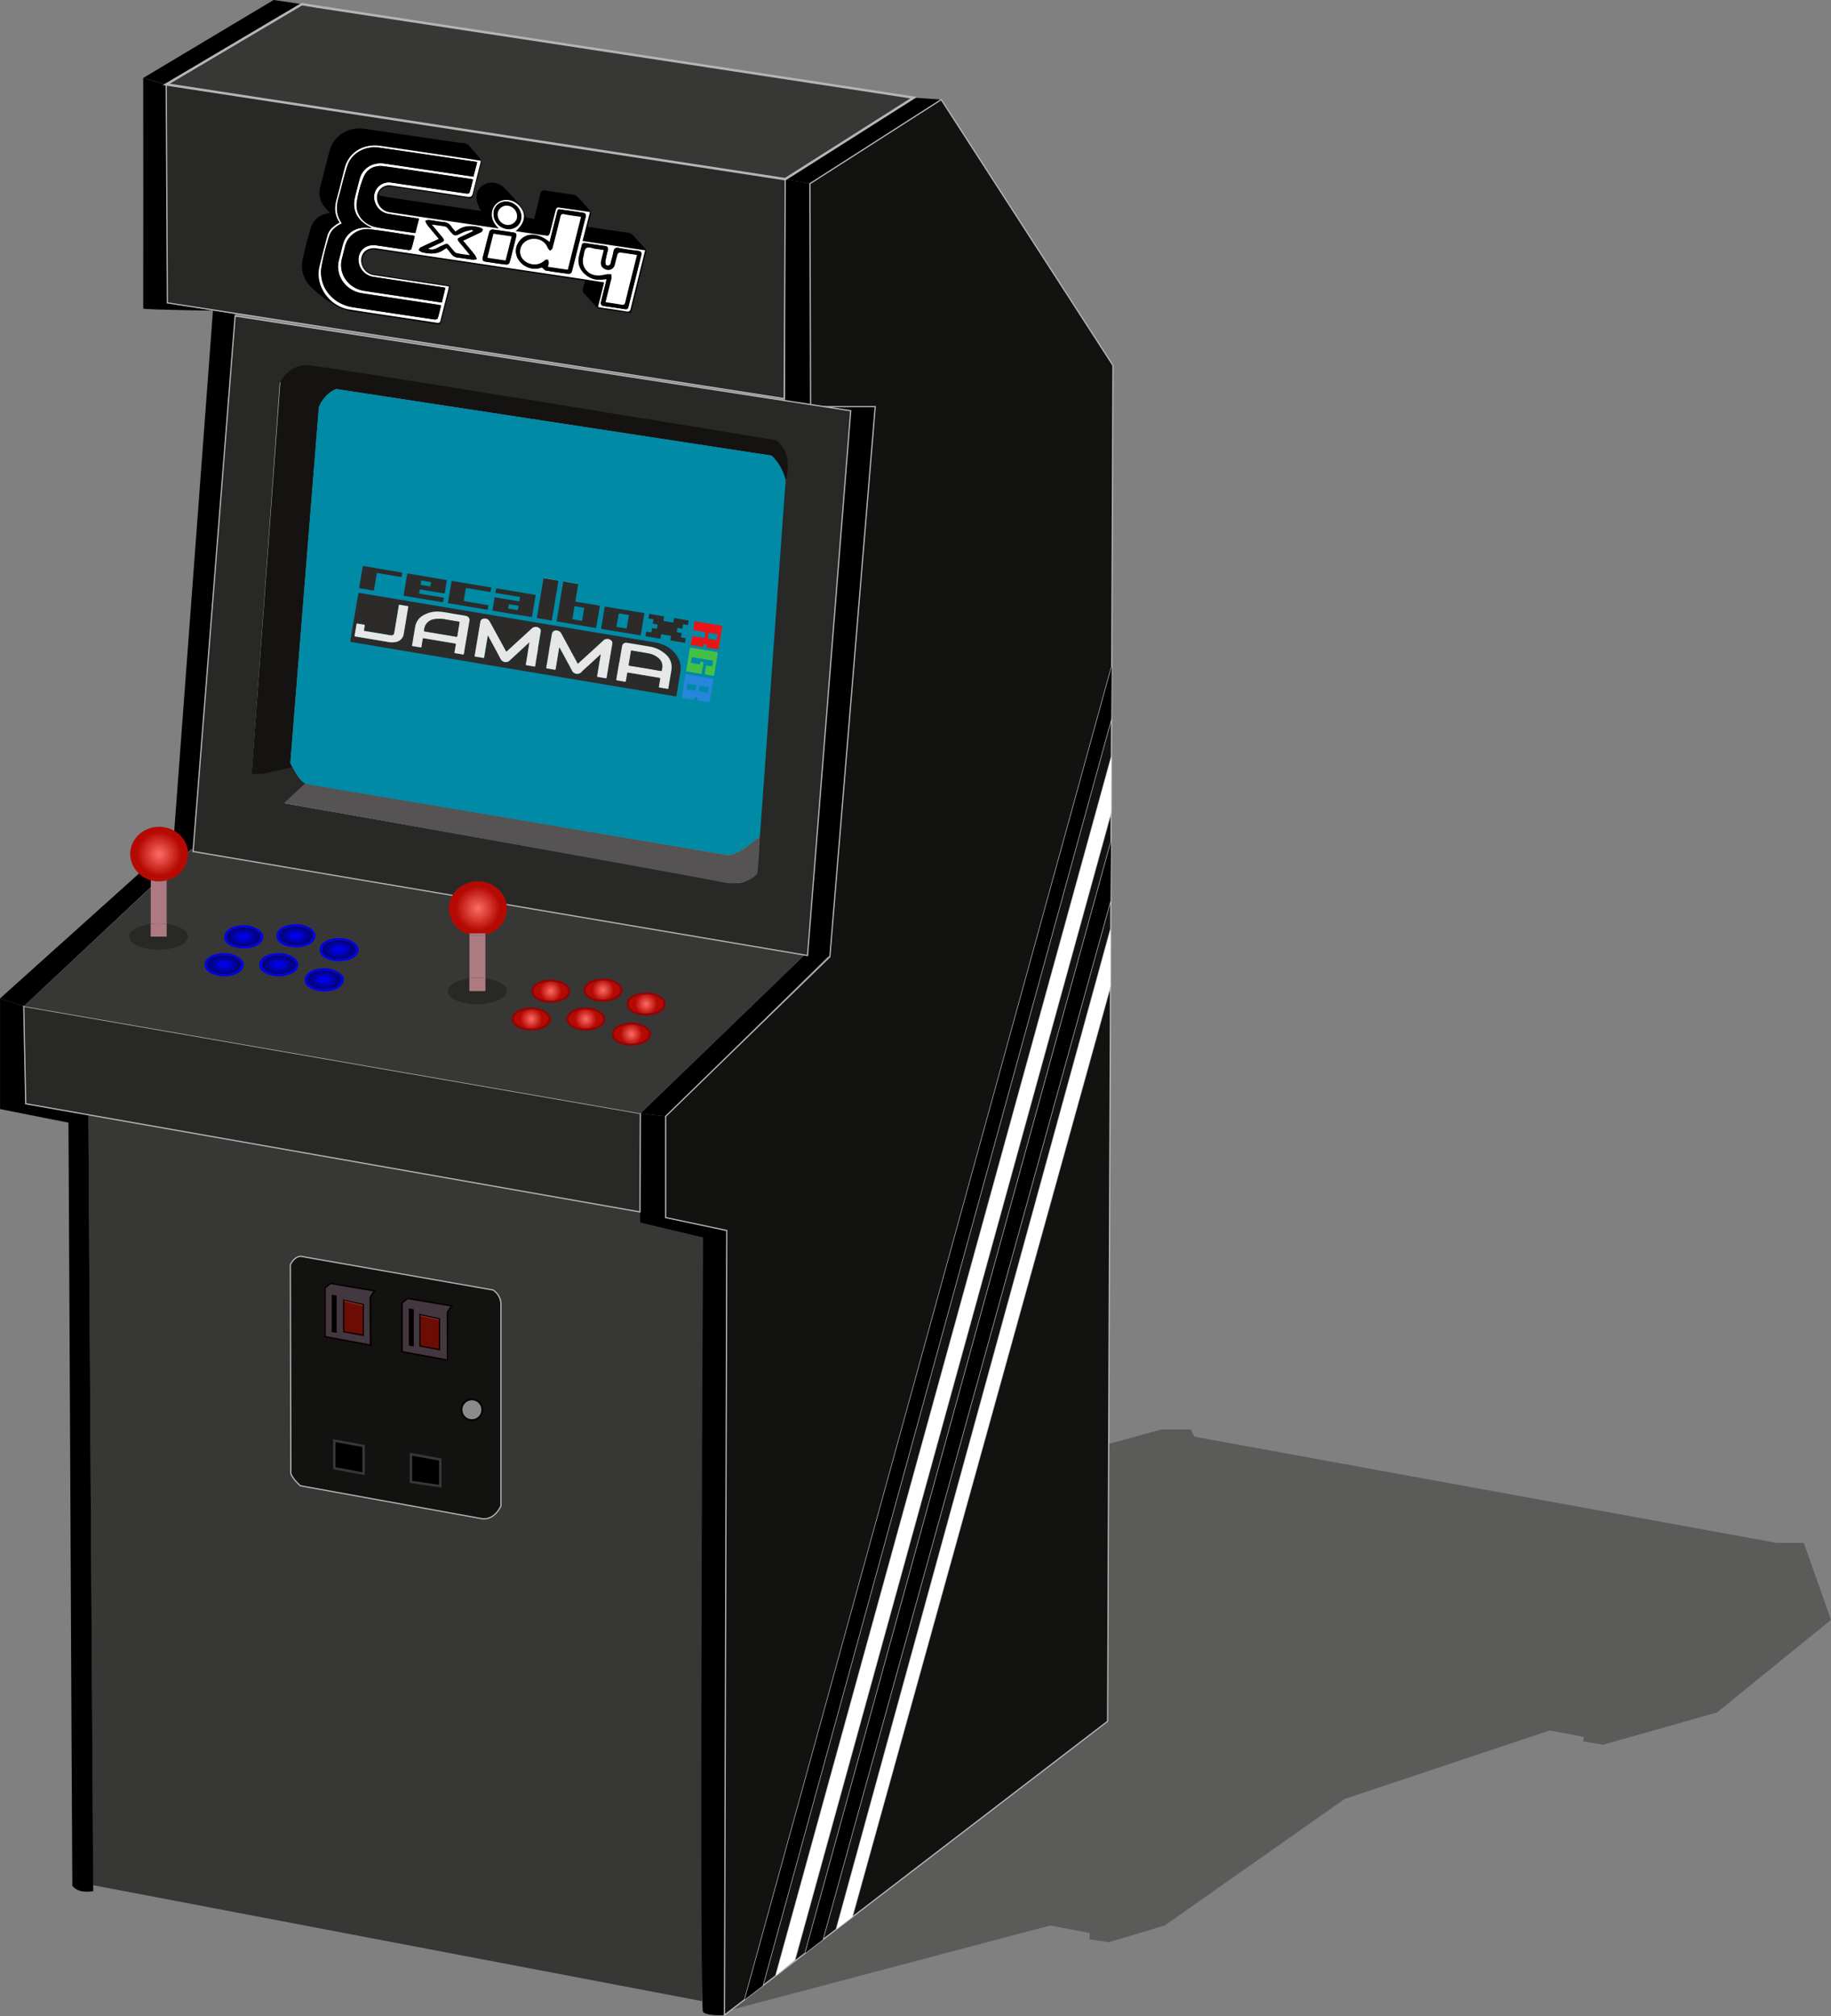 <svg xmlns="http://www.w3.org/2000/svg" xmlns:xlink="http://www.w3.org/1999/xlink" viewBox="0 0 746.51 822.18"><rect x="0" y="0" width="746.51" height="822.18" fill="#808080" stroke="none"/><defs><radialGradient id="f89921fd-22d3-43b3-a25c-cd7ee12f2da4" cx="121.61" cy="382.1" r="5.66" gradientTransform="matrix(1 0 0 .6 0 152.84)" xlink:href="#bb756472-5382-42f1-a02e-58eddf956996"/><radialGradient id="e255c244-d800-449a-811f-b3e903a8753f" cx="217.55" cy="416.02" r="5.66" xlink:href="#a5f881dc-683f-4541-915c-b80fe0efd484"/><radialGradient id="adf910ba-8915-47bc-add6-27d5bed133c5" cx="195.83" cy="370.99" r="11.47" xlink:href="#a5f881dc-683f-4541-915c-b80fe0efd484"/><radialGradient id="bb756472-5382-42f1-a02e-58eddf956996" cx="92.36" cy="393.88" r="5.66" gradientTransform="matrix(1 0 0 .6 0 157.55)" gradientUnits="userSpaceOnUse"><stop offset="0" stop-color="#0000ef"/><stop offset=".15" stop-color="#0000e9"/><stop offset=".34" stop-color="#0101d9"/><stop offset=".56" stop-color="#0101be"/><stop offset=".79" stop-color="#02029a"/><stop offset="1" stop-color="#020282"/></radialGradient><radialGradient id="f88461c9-be8d-49ef-b7d3-0b9ddc46325a" cx="114.61" cy="393.88" r="5.66" xlink:href="#bb756472-5382-42f1-a02e-58eddf956996"/><radialGradient id="b5432364-c8d9-409a-b53b-8b1704be8641" cx="133.17" cy="400.04" r="5.66" gradientTransform="matrix(1 0 0 .6 0 160.02)" xlink:href="#bb756472-5382-42f1-a02e-58eddf956996"/><radialGradient id="af727d67-559d-479f-b0c5-4e9999e50a3b" cx="139.21" cy="387.78" r="5.66" gradientTransform="matrix(1 0 0 .6 0 155.11)" xlink:href="#bb756472-5382-42f1-a02e-58eddf956996"/><radialGradient id="a5f881dc-683f-4541-915c-b80fe0efd484" cx="65.88" cy="348.77" r="11.47" gradientUnits="userSpaceOnUse"><stop offset="0" stop-color="#fd6d66"/><stop offset=".78" stop-color="#b50a03"/></radialGradient><radialGradient id="b85f7dbe-f3d3-42b2-b0d0-cc4a88c51459" cx="100.32" cy="382.53" r="5.66" gradientTransform="matrix(1 0 0 .6 0 153.01)" xlink:href="#bb756472-5382-42f1-a02e-58eddf956996"/><radialGradient id="f411c948-d1a0-4858-828f-107de6471166" cx="225.51" cy="404.67" r="5.66" xlink:href="#a5f881dc-683f-4541-915c-b80fe0efd484"/><radialGradient id="b88fc28a-490c-4d24-8493-32a89b7fee98" cx="246.79" cy="404.24" r="5.66" xlink:href="#a5f881dc-683f-4541-915c-b80fe0efd484"/><radialGradient id="baef2d07-31a3-4580-8fb9-7139958d02ca" cx="264.4" cy="409.93" r="5.66" xlink:href="#a5f881dc-683f-4541-915c-b80fe0efd484"/><radialGradient id="fd2695ef-fab4-4bc9-9f6b-6a6f95ed5405" cx="258.36" cy="422.19" r="5.66" xlink:href="#a5f881dc-683f-4541-915c-b80fe0efd484"/><radialGradient id="b7b5f2c7-cf04-4109-b020-5e880b5dd122" cx="239.79" cy="416.02" r="5.66" xlink:href="#a5f881dc-683f-4541-915c-b80fe0efd484"/><style>.ba447e35-0d54-4243-b6bb-292c01dd03d9{fill:#373735}.f366e416-9b79-42c7-8cd3-63878b105ee0{fill:#121211}.a92e69f4-5283-498c-93ae-310067d5c27d,.aa1b62da-768b-4b4b-83dc-3d1e2b9424b7,.ad8c3d47-04d3-48a1-b6cd-3f13a6484aad,.b3d18313-8e47-4274-9942-2d529ee1adcf,.f366e416-9b79-42c7-8cd3-63878b105ee0{stroke:#b5b5b5}.a92e69f4-5283-498c-93ae-310067d5c27d,.aa1b62da-768b-4b4b-83dc-3d1e2b9424b7,.ad8c3d47-04d3-48a1-b6cd-3f13a6484aad,.b3d18313-8e47-4274-9942-2d529ee1adcf,.bb346939-d125-41ec-8b0a-24db3795ea15,.be5a0546-1dfb-490d-bba4-3897ff050125,.e42ab72b-1871-473d-a98f-b87aa714017f,.f366e416-9b79-42c7-8cd3-63878b105ee0{stroke-miterlimit:10}.a92e69f4-5283-498c-93ae-310067d5c27d,.aa1b62da-768b-4b4b-83dc-3d1e2b9424b7,.ad8c3d47-04d3-48a1-b6cd-3f13a6484aad,.b3d18313-8e47-4274-9942-2d529ee1adcf,.bb346939-d125-41ec-8b0a-24db3795ea15,.f366e416-9b79-42c7-8cd3-63878b105ee0{stroke-width:.5px}.e42ab72b-1871-473d-a98f-b87aa714017f{fill:#443840}.bb346939-d125-41ec-8b0a-24db3795ea15,.e42ab72b-1871-473d-a98f-b87aa714017f{stroke:#090000}.e42ab72b-1871-473d-a98f-b87aa714017f{stroke-width:.75px}.bb346939-d125-41ec-8b0a-24db3795ea15{fill:#6b0c05}.b9710bb7-cd3d-4d45-a791-249b1619f5aa{fill:#86382f}.be5a0546-1dfb-490d-bba4-3897ff050125{stroke:#373737}.ad8c3d47-04d3-48a1-b6cd-3f13a6484aad{fill:#dc6e05}.f298702a-8fa3-42c7-8be3-ee7bac764a1f{fill:#fff}.b3d18313-8e47-4274-9942-2d529ee1adcf{fill:#12e600}.a92e69f4-5283-498c-93ae-310067d5c27d{fill:#0b47ce}.aa1b62da-768b-4b4b-83dc-3d1e2b9424b7,.af98d9d3-c188-4b3c-8da9-3e546e825e20{fill:#282826}.b7281578-1b5f-46e1-969d-4de1752c77eb{fill:#ae7a82}.b4e7d57e-7a7f-4852-ac5d-83feaf769bd4{fill:url(#a5f881dc-683f-4541-915c-b80fe0efd484)}.b260e081-06ec-4029-b1d6-ce7ff45ac295{fill:url(#adf910ba-8915-47bc-add6-27d5bed133c5)}.f10efd86-c122-4962-a6e8-c14f92cfeef2{fill:#0000ef}.eb25d836-e850-47c0-92af-fb39b35ee600{fill:#930303}.fc2e61ae-0af9-4cd3-8f36-6b226b4ee439{fill:#e7e7e7}.bd246a29-e6d4-438f-bb89-8d40476d7454{fill:#2c2b29}</style></defs><g id="a49f632a-e725-4ca9-b0b7-8c9e9fc78716" data-name="Calque 1"><path id="b9564143-cc14-4881-8c94-fa46c7ca5a5c" data-name="ombre" style="opacity:.5;fill:#373735" d="m452.03 588.79 21.51-5.91H485.41l1.58 2.96 237.36 43.3h11.08l11.07 31.39-46.41 37.71-46.42 13.19-8.18-1.32.27-1.85-13.98-2.63-83.6 27.95-73.32 51.57-22.83 6.82-7.77-1.16v-2.63l-16.08-3.03-129.99 34.37 153.84-230.73z"/><g id="ace89e00-8911-42bc-bc30-888c7d50aa4f" data-name="bottom"><path class="ba447e35-0d54-4243-b6bb-292c01dd03d9" d="m36 454.56 224.9 39.62v4.35l25.72 6.13-.4 311.34-248.24-47.27L36 454.56z"/><path class="f366e416-9b79-42c7-8cd3-63878b105ee0" d="m202 526.54-78.38-13.74c-3 .19-4.26 3.56-4.26 3.56l.2 85c.69 2.18 3.86 5 3.86 5l74.27 13.46c5.14.49 7.52-5.25 7.52-5.25v-82.69a7.12 7.12 0 0 0-3.21-5.34zm-49.9 22.55-18.69-3.46v-20l2.27-1.88 18.1 3.07-1.78 2.69zm31.45 6.13-18.69-3.46v-20l2.27-1.87 18.1 3.06-1.78 2.67z" transform="translate(-.98 -.52)"/><path class="e42ab72b-1871-473d-a98f-b87aa714017f" d="m134.7 523.25-2.27 1.88v19.98l18.69 3.46-.1-19.58 1.78-2.67-18.1-3.07zM166.15 529.38l-2.27 1.88v19.98l18.69 3.46-.1-19.58 1.78-2.67-18.1-3.07z"/><path class="bb346939-d125-41ec-8b0a-24db3795ea15" d="M140.14 543.03v-12.85l8.01 1.78v12.56l-8.01-1.49zM171.2 548.87v-12.86l8.01 1.78v12.56l-8.01-1.48z"/><path d="M135.23 543.16v-15.23l2.05.4v15.16l-2.05-.33zM166.68 548.7v-15.23l2.04.4v15.16l-2.04-.33z"/><path class="b9710bb7-cd3d-4d45-a791-249b1619f5aa" d="M140.4 530.69v-.35l7.47 1.8.01.43-7.48-1.88zM171.46 536.62v-.29l7.47 1.64.01.35-7.48-1.7z"/><circle cx="192.4" cy="574.85" r="4.25" style="fill:#8b8b8b;stroke-width:.75px;stroke:#090000;stroke-miterlimit:10"/><path class="be5a0546-1dfb-490d-bba4-3897ff050125" d="M136.29 598.71v-11.27l11.96 2.18v11.3l-11.96-2.21zM167.54 604.25v-11.27l11.96 2.17v10.88l-11.96-1.78z"/></g><g id="e266954d-7484-420e-a3e2-5a28b691b927" data-name="t molding"><path d="m11.46 450.59-.79-39.76L1 407.66v45.1l27.89 5.54c.59 103.55 1 207.6 1.58 311.15a6.18 6.18 0 0 0 3.53 2.19 12.58 12.58 0 0 0 5 0l-2-316.56zM272.36 497v-41.27l-10.28-1.19-.2 44.51 25.71 6.13s-1.51 313.85 0 315.69 8.77 1.32 8.77 1.32l.93-319.91z" transform="translate(-.98 -.52)"/><path d="m78.72 346.42-8.15-1.3 16.26-218.56 9.04 1.5-17.15 218.36zM329.24 388.85l9.1 1.28 18.49-224.31h-26.37l-.26-90.92-10.06-1.84v94.84l6.04 1.09h20.27l-17.21 219.86z"/><path d="M88.49 127.19s-28.17-.35-29.11-.85c0-31.21.06-62.83 0-94l9.36 2.64.48 89.02z" transform="translate(-.98 -.52)"/><g id="ad2e5e70-e5ed-429c-bb2d-adb361de039c" data-name="clair"><path d="m0 407.14 9.69 3.17L78 346.25l-8.11-1.94L0 407.14zM261.1 454.02l10.28 1.19 66.96-65.87-8.62-1.6-68.62 66.28zM111.56 0 58.42 31.78l9.36 2.64L120.36 3.3l2.74-1.62-2.57-.36L111.56 0zM383.74 40.62l-11.21-.8-52.39 33.24 10.06 1.84 53.54-34.28z"/></g></g><g id="fd589210-fd28-4737-8a60-4b9f963ab09c" data-name="side"><path class="f366e416-9b79-42c7-8cd3-63878b105ee0" d="m453.13 308.64.63-159.63-70.02-108.39L330.2 74.9l.26 90.92h26.37l-18.49 224.31-66.96 65.08v41.27l24.93 5.28-.93 319.91 8.25-6.32 149.65-543.7-.21 21.51-142.1 516.55-1.61 1.24 6.94-5.32 136.83-496.99zM324.06 799.15l-7.76 6.48 11.99-9.2 124.7-453.24.05-12.13-128.98 468.09zM335.43 790.95l-1.32 1.02 6.87-5.27 111.79-407.64v21.25l.22-57.12-.22 24-117.34 423.76zM343 785.15l108.58-83.28 1.18-299.85L347.4 781.78l-4.4 3.37z"/><path style="fill:#bf0000;stroke-width:.5px;stroke-miterlimit:10;stroke:#b5b5b5" d="m303.63 815.35 5.73-4.4-5.73 4.4z"/><path d="m453.07 293.16.21-21.51-149.65 543.7 5.73-4.4 1.61-1.24 142.1-516.55z"/><path class="ad8c3d47-04d3-48a1-b6cd-3f13a6484aad" d="M453.13 330.74v-22.1l-.09 22.42.09-.32zM316.3 805.63z"/><path class="f298702a-8fa3-42c7-8be3-ee7bac764a1f" d="m453.04 331.06.09-22.42L316.3 805.63l7.76-6.48 128.98-468.09z"/><path class="b3d18313-8e47-4274-9942-2d529ee1adcf" d="M452.99 343.19zM328.29 796.43l5.82-4.46-5.82 4.46z"/><path d="m334.11 791.97 1.32-1.02 117.34-423.76.22-24-124.7 453.24 5.82-4.46z"/><path class="a92e69f4-5283-498c-93ae-310067d5c27d" d="m340.98 786.7 2.02-1.55-2.02 1.55zM452.77 402v-1.69l-.01 1.71.01-.02z"/><path class="f298702a-8fa3-42c7-8be3-ee7bac764a1f" d="m340.98 786.7 2.02-1.55 4.4-3.37 105.36-379.76.01-1.71v-21.25L340.98 786.7z"/></g><g id="afe28363-a315-4377-8b05-f5a89beceb67" data-name="panel"><path class="aa1b62da-768b-4b4b-83dc-3d1e2b9424b7" d="m10.48 450.07 250.42 44.11.2-40.16L9.69 410.31l.79 39.76z"/><path class="ba447e35-0d54-4243-b6bb-292c01dd03d9" d="m79.37 345.21-69.68 65.1 251.41 43.71 68.62-66.28-250.35-42.53z"/></g><g id="aa837113-2446-4ccc-8b40-260a083026f9" data-name="ecran"><path class="aa1b62da-768b-4b4b-83dc-3d1e2b9424b7" d="M96.84 129.36 79.7 347.72l250.52 42.43L347.82 168zm224.28 67.76c0 .2-.29.32-.48.49l-10.43 144.83a35.43 35.43 0 0 1-4.3 3.78l1.4.29v10.7s-1.4 4.75-11.08 2.64c-11.19-2.44-178.55-31.91-178.55-31.91l8.72-6.78v-1.39s-2.46.52-6-7l-12.48 2.77h-4l11.34-158.77s4-6.85 10.81-6.59 191.16 30.59 191.16 30.59 6.17 1.07 3.89 16.35z" transform="translate(-.98 -.52)"/><path d="M317.28 180S133 149.66 126.12 149.4s-10.81 6.6-10.81 6.6l-11.74 160.08h4.35l12.29-2.68c-.1-.23-.74-1.57-.85-1.8L131 166.54s2.11-5.54 7.12-7.38l177.49 27.16a20.77 20.77 0 0 1 5.11 9.76l-.05.75c.19-.17.62.66.66.47 3.23-14.06-4.05-17.3-4.05-17.3z" transform="translate(-.98 -.52)" style="fill:#151312"/><path d="m125.32 320-8.56 8s164.63 29.3 178.61 32.24c10.36 2.17 14.43-3.58 14.43-3.58l.61-7.37.39-7.71-4.89 3.84a20.85 20.85 0 0 1-7.73 3.87z" transform="translate(-.98 -.52)" style="fill:#555353"/><path d="M319.5 197.81c.45-.36.83-.69 1.14-1l.66-.52a20.31 20.31 0 0 0-5.72-10l-177.49-27.13c-5 1.84-7.12 7.38-7.12 7.38L119.36 311.6l.32.66c3.54 7.52 6.28 8 6.28 8l.44.08 171.78 28.93a20.85 20.85 0 0 0 7.73-3.87c2.57-1.91 4.89-3.84 4.89-3.84l10.5-145.29c-.44.46-1.05.96-1.8 1.54zM143.83 302.35z" transform="translate(-.98 -.52)" style="fill:#008aa6"/></g><g id="a62be79b-4357-4e0f-8b93-6b1256fa33f1" data-name="top"><path id="fe1a45a1-aaa2-415e-bb36-68f848522bdf" data-name="marquee" class="aa1b62da-768b-4b4b-83dc-3d1e2b9424b7" d="m68.24 123.5 251.47 39.03.43-89.47L67.78 34.42l.46 89.08z"/><path style="stroke-miterlimit:10;stroke:#b5b5b5;fill:#373735" d="m128.84 2.64-5.74-.96-55.32 32.74 252.36 38.64 52.39-33.24L128.84 2.64z"/></g><g id="b1ed3b7e-9fee-4d83-8d18-e2643a8d7e1c" data-name="stickp1"><path class="af98d9d3-c188-4b3c-8da9-3e546e825e20" d="M68.92 377.27v5.16H62.4v-5.16c-5.06.64-8.77 2.7-8.77 5.16 0 3 5.38 5.35 12 5.35s12-2.39 12-5.35c.06-2.43-3.63-4.52-8.71-5.16z" transform="translate(-.98 -.52)"/><path class="b7281578-1b5f-46e1-969d-4de1752c77eb" d="M68.92 377.27v-17.78a12.18 12.18 0 0 1-3 .39 12.4 12.4 0 0 1-3.48-.49v17.88a26.67 26.67 0 0 1 6.52 0z" transform="translate(-.98 -.52)"/><path class="b7281578-1b5f-46e1-969d-4de1752c77eb" d="M68.92 382.43v-5.16a26.67 26.67 0 0 0-6.52 0v5.16z" transform="translate(-.98 -.52)"/><path class="b4e7d57e-7a7f-4852-ac5d-83feaf769bd4" d="M68.92 358.89v.6a11.24 11.24 0 0 0 8.77-10.72c0-6.14-5.29-11.11-11.81-11.11s-11.82 5-11.82 11.11a11.22 11.22 0 0 0 8.34 10.62v-.5z" transform="translate(-.98 -.52)"/><path class="b7281578-1b5f-46e1-969d-4de1752c77eb" d="M68.92 359.49v-.6H62.4v.5a12.4 12.4 0 0 0 3.48.49 12.18 12.18 0 0 0 3.04-.39z" transform="translate(-.98 -.52)"/><path class="b4e7d57e-7a7f-4852-ac5d-83feaf769bd4" d="M68.92 359.49v-.6H62.4v.5a12.4 12.4 0 0 0 3.48.49 12.18 12.18 0 0 0 3.04-.39z" transform="translate(-.98 -.52)"/></g><g id="eef27e8c-9202-4c67-9bcc-3361108204ea" data-name="stickp2"><path class="af98d9d3-c188-4b3c-8da9-3e546e825e20" d="M198.88 399.49v5.16h-6.53v-5.16c-5 .64-8.77 2.7-8.77 5.16 0 3 5.39 5.35 12 5.35s12-2.39 12-5.35c.07-2.46-3.64-4.52-8.7-5.16z" transform="translate(-.98 -.52)"/><path class="b7281578-1b5f-46e1-969d-4de1752c77eb" d="M198.88 399.49v-17.78a12.2 12.2 0 0 1-3 .39 12.83 12.83 0 0 1-3.48-.49v17.88a26.75 26.75 0 0 1 6.53 0z" transform="translate(-.98 -.52)"/><path class="b7281578-1b5f-46e1-969d-4de1752c77eb" d="M198.88 404.65v-5.16a26.75 26.75 0 0 0-6.53 0v5.16z" transform="translate(-.98 -.52)"/><path class="b260e081-06ec-4029-b1d6-ce7ff45ac295" d="M198.88 381.11v.6a11.24 11.24 0 0 0 8.77-10.71c0-6.14-5.29-11.11-11.82-11.11S184 364.85 184 371a11.22 11.22 0 0 0 8.34 10.62v-.5z" transform="translate(-.98 -.52)"/><path class="b7281578-1b5f-46e1-969d-4de1752c77eb" d="M198.88 381.71v-.6h-6.53v.5a12.83 12.83 0 0 0 3.48.49 12.2 12.2 0 0 0 3.05-.39z" transform="translate(-.98 -.52)"/><path class="b260e081-06ec-4029-b1d6-ce7ff45ac295" d="M198.88 381.71v-.6h-6.53v.5a12.83 12.83 0 0 0 3.48.49 12.2 12.2 0 0 0 3.05-.39z" transform="translate(-.98 -.52)"/></g><g id="ab12b8f8-a5dc-4316-9dda-4b69eb7a21c4" data-name="boutons P1"><g id="a8c2bca9-09d9-4139-9033-312691dcd6f7" data-name="4"><path class="f10efd86-c122-4962-a6e8-c14f92cfeef2" d="M92.54 389.14c-3.86 0-8.12 1.53-8.12 4.87 0 2.95 4.1 4.62 7.94 4.62 4.11 0 8-1.73 8-4.88-.04-2.35-3.88-4.61-7.82-4.61zm-.18 8.63c-3.86 0-7-1.74-7-3.89s3.13-3.89 7-3.89 7 1.74 7 3.89-3.14 3.89-7 3.89z" transform="translate(-.98 -.52)"/><path d="M92.36 390c-3.86 0-7 1.74-7 3.89s3.13 3.89 7 3.89 7-1.74 7-3.89-3.14-3.89-7-3.89z" transform="translate(-.98 -.52)" style="fill:url(#bb756472-5382-42f1-a02e-58eddf956996)"/></g><g id="ab14115c-cc44-4163-b905-9274b8a75118" data-name="5"><path class="f10efd86-c122-4962-a6e8-c14f92cfeef2" d="M114.79 389.14c-3.86 0-8.12 1.53-8.12 4.87 0 2.95 4.1 4.62 7.94 4.62 4.11 0 8-1.73 8-4.88-.04-2.35-3.88-4.61-7.82-4.61zm-.18 8.63c-3.86 0-7-1.74-7-3.89s3.13-3.89 7-3.89 7 1.74 7 3.89-3.14 3.89-7 3.89z" transform="translate(-.98 -.52)"/><path d="M114.61 390c-3.86 0-7 1.74-7 3.89s3.13 3.89 7 3.89 7-1.74 7-3.89-3.14-3.89-7-3.89z" transform="translate(-.98 -.52)" style="fill:url(#f88461c9-be8d-49ef-b7d3-0b9ddc46325a)"/></g><g id="bb2eebae-3804-45ed-a8b6-69ce19b251bf" data-name="6"><path class="f10efd86-c122-4962-a6e8-c14f92cfeef2" d="M133.35 395.3c-3.86 0-8.13 1.53-8.13 4.87 0 3 4.11 4.62 7.95 4.62 4.1 0 8-1.73 8-4.88-.04-2.35-3.88-4.61-7.82-4.61zm-.18 8.63c-3.86 0-7-1.74-7-3.89s3.13-3.89 7-3.89 7 1.74 7 3.89-3.17 3.89-7 3.89z" transform="translate(-.98 -.52)"/><path d="M133.17 396.15c-3.86 0-7 1.74-7 3.89s3.13 3.89 7 3.89 7-1.74 7-3.89-3.17-3.89-7-3.89z" transform="translate(-.98 -.52)" style="fill:url(#b5432364-c8d9-409a-b53b-8b1704be8641)"/></g><g id="ad222396-5caa-4b0d-90c3-59c281a1b1ad" data-name="3"><path class="f10efd86-c122-4962-a6e8-c14f92cfeef2" d="M139.39 383c-3.86 0-8.13 1.53-8.13 4.88 0 2.95 4.11 4.61 8 4.61 4.1 0 8-1.73 8-4.88-.09-2.31-3.93-4.61-7.87-4.61zm-.18 8.63c-3.86 0-7-1.74-7-3.89s3.13-3.89 7-3.89 7 1.75 7 3.89-3.14 3.93-7 3.93z" transform="translate(-.98 -.52)"/><path d="M139.21 383.89c-3.86 0-7 1.75-7 3.89s3.13 3.89 7 3.89 7-1.74 7-3.89-3.14-3.89-7-3.89z" transform="translate(-.98 -.52)" style="fill:url(#af727d67-559d-479f-b0c5-4e9999e50a3b)"/></g><g id="f37c0a0c-54e4-4295-9da8-6b1317395385" data-name="2"><path class="f10efd86-c122-4962-a6e8-c14f92cfeef2" d="M121.79 377.35c-3.86 0-8.12 1.53-8.12 4.88 0 2.95 4.1 4.61 7.94 4.61 4.11 0 8-1.73 8-4.88-.04-2.34-3.88-4.61-7.82-4.61zm-.18 8.64c-3.86 0-7-1.74-7-3.89s3.13-3.89 7-3.89 7 1.74 7 3.89-3.14 3.9-7 3.9z" transform="translate(-.98 -.52)"/><path d="M121.61 378.21c-3.86 0-7 1.74-7 3.89s3.13 3.89 7 3.89 7-1.74 7-3.89-3.14-3.89-7-3.89z" transform="translate(-.98 -.52)" style="fill:url(#f89921fd-22d3-43b3-a25c-cd7ee12f2da4)"/></g><g id="eefd320b-144c-4857-9aff-e974af090291" data-name="1"><path class="f10efd86-c122-4962-a6e8-c14f92cfeef2" d="M100.5 377.78c-3.86 0-8.13 1.53-8.13 4.88 0 2.95 4.11 4.62 7.95 4.62 4.1 0 8-1.73 8-4.88-.04-2.35-3.88-4.62-7.82-4.62zm-.18 8.64c-3.86 0-7-1.74-7-3.89s3.13-3.89 7-3.89 7 1.74 7 3.89-3.14 3.89-7 3.89z" transform="translate(-.98 -.52)"/><path d="M100.32 378.64c-3.86 0-7 1.74-7 3.89s3.13 3.89 7 3.89 7-1.74 7-3.89-3.14-3.89-7-3.89z" transform="translate(-.98 -.52)" style="fill:url(#b85f7dbe-f3d3-42b2-b0d0-cc4a88c51459)"/></g></g><g id="a5ee67ce-cbc4-4905-9589-566585a34c3a" data-name="boutons P2"><g id="ac9fb26a-39eb-4994-9e5f-84f9fa8f44b7" data-name="1"><path class="eb25d836-e850-47c0-92af-fb39b35ee600" d="M225.69 399.93c-3.86 0-8.13 1.53-8.13 4.87 0 2.95 4.11 4.62 7.95 4.62 4.1 0 8-1.73 8-4.88-.04-2.35-3.88-4.61-7.82-4.61zm-.18 8.63c-3.86 0-7-1.74-7-3.89s3.13-3.89 7-3.89 7 1.74 7 3.89-3.14 3.89-7 3.89z" transform="translate(-.98 -.52)"/><path d="M225.51 400.78c-3.86 0-7 1.74-7 3.89s3.13 3.89 7 3.89 7-1.74 7-3.89-3.14-3.89-7-3.89z" transform="translate(-.98 -.52)" style="fill:url(#f411c948-d1a0-4858-828f-107de6471166)"/></g><g id="e245aaf0-12f2-462c-86cb-8b0f47c00f50" data-name="2"><path class="eb25d836-e850-47c0-92af-fb39b35ee600" d="M247 399.49c-3.86 0-8.13 1.54-8.13 4.88 0 2.95 4.11 4.62 7.95 4.62 4.1 0 8-1.73 8-4.88-.07-2.35-3.91-4.62-7.82-4.62zm-.18 8.64c-3.86 0-7-1.74-7-3.89s3.13-3.89 7-3.89 7 1.74 7 3.89-3.17 3.89-7.03 3.89z" transform="translate(-.98 -.52)"/><path d="M246.79 400.35c-3.86 0-7 1.74-7 3.89s3.13 3.89 7 3.89 7-1.74 7-3.89-3.14-3.89-7-3.89z" transform="translate(-.98 -.52)" style="fill:url(#b88fc28a-490c-4d24-8493-32a89b7fee98)"/></g><g id="f0bc51af-5631-4731-94a5-a3ddbe62d32b" data-name="3"><path class="eb25d836-e850-47c0-92af-fb39b35ee600" d="M264.58 405.18c-3.86 0-8.12 1.53-8.12 4.88 0 2.95 4.1 4.61 7.94 4.61 4.1 0 8-1.73 8-4.88-.04-2.35-3.88-4.61-7.82-4.61zm-.18 8.64c-3.86 0-7-1.75-7-3.89s3.13-3.89 7-3.89 7 1.74 7 3.89-3.14 3.89-7 3.89z" transform="translate(-.98 -.52)"/><path d="M264.4 406c-3.86 0-7 1.74-7 3.89s3.13 3.89 7 3.89 7-1.75 7-3.89-3.14-3.89-7-3.89z" transform="translate(-.98 -.52)" style="fill:url(#baef2d07-31a3-4580-8fb9-7139958d02ca)"/></g><g id="b83898ca-6630-41e3-a208-576bbbbf8cdb" data-name="4"><path class="eb25d836-e850-47c0-92af-fb39b35ee600" d="M258.54 417.44c-3.86 0-8.13 1.53-8.13 4.88 0 2.95 4.11 4.61 8 4.61 4.1 0 8-1.73 8-4.88-.09-2.35-3.93-4.61-7.87-4.61zm-.18 8.64c-3.86 0-7-1.75-7-3.89s3.13-3.89 7-3.89 7 1.74 7 3.89-3.14 3.89-7 3.89z" transform="translate(-.98 -.52)"/><path d="M258.36 418.3c-3.86 0-7 1.74-7 3.89s3.13 3.89 7 3.89 7-1.75 7-3.89-3.14-3.89-7-3.89z" transform="translate(-.98 -.52)" style="fill:url(#fd2695ef-fab4-4bc9-9f6b-6a6f95ed5405)"/></g><g id="eceeac55-f55b-46dd-aaff-8e0ab73fa5e0" data-name="5"><path class="eb25d836-e850-47c0-92af-fb39b35ee600" d="M240 411.28c-3.86 0-8.13 1.53-8.13 4.88 0 2.95 4.11 4.61 7.95 4.61 4.1 0 8-1.73 8-4.88-.07-2.35-3.91-4.61-7.82-4.61zm-.18 8.63c-3.86 0-7-1.74-7-3.89s3.13-3.89 7-3.89 7 1.75 7 3.89-3.17 3.89-7.03 3.89z" transform="translate(-.98 -.52)"/><path d="M239.79 412.13c-3.86 0-7 1.75-7 3.89s3.13 3.89 7 3.89 7-1.74 7-3.89-3.14-3.89-7-3.89z" transform="translate(-.98 -.52)" style="fill:url(#b7b5f2c7-cf04-4109-b020-5e880b5dd122)"/></g><g id="e2679743-8774-4e0e-a0c2-2ffdb0878e98" data-name="6"><path class="eb25d836-e850-47c0-92af-fb39b35ee600" d="M217.73 411.28c-3.86 0-8.13 1.53-8.13 4.88 0 2.95 4.11 4.61 8 4.61 4.1 0 8-1.73 8-4.88-.09-2.35-3.93-4.61-7.87-4.61zm-.18 8.63c-3.86 0-7-1.74-7-3.89s3.13-3.89 7-3.89 7 1.75 7 3.89-3.14 3.89-7 3.89z" transform="translate(-.98 -.52)"/><path d="M217.55 412.13c-3.86 0-7 1.75-7 3.89s3.13 3.89 7 3.89 7-1.74 7-3.89-3.14-3.89-7-3.89z" transform="translate(-.98 -.52)" style="fill:url(#e255c244-d800-449a-811f-b3e903a8753f)"/></g></g><path class="fc2e61ae-0af9-4cd3-8f36-6b226b4ee439" d="M228.57 237.19v.07l-5.92-1v-.08zM236.56 238.53a.13.13 0 0 0 0 .06l-5.72-1v-.06z" transform="translate(-.98 -.52)"/><path class="bd246a29-e6d4-438f-bb89-8d40476d7454" d="m210.17 273.38-65.56-11c-.87-.14-.87-.14-.74-.92.25-1.54.47-3.08.75-4.61.78-4.31 1.48-8.63 2.22-12.95.09-.48.22-1 .29-1.44 0-.18.12-.23.31-.19l.75.13 119.31 19.98a16.13 16.13 0 0 1 4.69 1.42 11.54 11.54 0 0 1 5.67 5.9 8.36 8.36 0 0 1 .63 3.88c0 .38-.08.76-.15 1.14l-1.56 9.36c-.07.39-.13.42-.54.36l-40.11-6.72zm14.68-7.7c-.4 2.35-.79 4.71-1.19 7.07 0 .23 0 .34.3.38 1 .15 1.95.32 2.93.49.51.09.51.09.59-.37q.69-4.22 1.4-8.43c0-.08 0-.21.12-.22s.13.1.17.17c1.69 3.14 3.43 6.26 5.06 9.42a2.38 2.38 0 0 0 3.55.6c.9-.94 1.91-1.79 2.87-2.68l4.89-4.53c.08-.07.15-.22.26-.17s0 .2 0 .31v.12c-.47 2.79-.93 5.58-1.4 8.37 0 .25 0 .35.31.4 1 .16 2 .32 3.06.51.34.07.45 0 .49-.32l2.32-13.83a1.32 1.32 0 0 0-.25-1 2.34 2.34 0 0 0-3.26-.37l-2.16 2-8.12 7.4c-.25.23-.28.22-.45-.08-2.2-4.06-4.42-8.11-6.61-12.17a2.14 2.14 0 0 0-1.43-1.06A1.74 1.74 0 0 0 226 259zm-4.51-.71c.38-2.31.76-4.61 1.16-6.92a1.32 1.32 0 0 0-.45-1.21 2.4 2.4 0 0 0-3.17 0c-2.39 2.24-4.82 4.43-7.24 6.63l-2.95 2.7c-.13.12-.23.25-.37 0l-3.44-6.31c-1.1-2-2.19-4-3.3-6a2.24 2.24 0 0 0-2.21-1 1.52 1.52 0 0 0-1.5 1.37q-1.16 6.86-2.3 13.71c0 .28.05.37.35.41 1 .15 2 .32 3 .5.44.07.45.08.51-.3.46-2.73.91-5.46 1.37-8.19 0-.13 0-.27.06-.4s0-.16.11-.17.1.08.13.14.18.34.28.51c1.63 3 3.29 6 4.88 9.07a2.34 2.34 0 0 0 3.35.6c.47-.47 1-.91 1.48-1.37l6.5-6c.06-.05.09-.14.19-.11s.07.14.06.22c-.14.81-.28 1.62-.41 2.44-.35 2.06-.69 4.13-1 6.2 0 .22 0 .32.29.36l3 .5c.44.07.45.07.52-.31q.51-3.6 1.1-7.04zm33.15 5.67c-.38 2.28-.76 4.57-1.15 6.85-.06.31.06.41.38.45 1 .16 2 .32 3 .5.33.07.45 0 .5-.31.16-1 .35-2.08.51-3.12 0-.23.12-.33.4-.28l12.77 2.14c.33.05.39.18.34.45-.18 1-.34 2.08-.53 3.12-.05.25 0 .35.32.4 1 .15 2 .32 3 .49.45.07.46.07.53-.34l1.22-7.32a6.88 6.88 0 0 0-2.51-6.52 12.61 12.61 0 0 0-6.36-3c-2.38-.41-4.76-.8-7.13-1.19-.72-.12-1.45-.26-2.17-.35a1.6 1.6 0 0 0-1.91 1.29c-.46 2.27-.83 4.5-1.21 6.74zm-62.24-10.42 1.14-6.79a1.24 1.24 0 0 0 0-.47 1.91 1.91 0 0 0-1.63-1.33c-1.55-.26-3.1-.53-4.65-.77-1.84-.3-3.66-.71-5.51-.87a11.55 11.55 0 0 0-7 1.39 6.55 6.55 0 0 0-3.37 4.67q-.63 3.74-1.25 7.47c-.07.4-.07.4.36.47 1 .17 2 .32 2.93.5.33.06.45 0 .5-.31.15-1 .34-2.06.5-3.09 0-.29.17-.35.48-.3l12.67 2.12c.34 0 .42.16.37.46-.19 1-.35 2.08-.54 3.11 0 .26 0 .36.32.4 1 .16 2 .32 3 .51.33.06.44 0 .49-.32.42-2.28.81-4.57 1.19-6.85zm-38.3 1 6.47 1.08a7.76 7.76 0 0 0 2.76 0 3.93 3.93 0 0 0 3.34-2.92c.64-3.78 1.26-7.55 1.9-11.33.05-.27 0-.37-.33-.42-1-.15-2-.32-3-.5-.36-.07-.46 0-.51.33q-.92 5.58-1.86 11.15a1.08 1.08 0 0 1-1.24.95 4.41 4.41 0 0 1-.73-.08c-1-.18-2-.37-3.06-.54l-7-1.15c-.28-.05-.35-.15-.31-.38.11-.59.19-1.18.31-1.76.06-.28 0-.4-.35-.45-.84-.13-1.68-.26-2.52-.42-.34-.07-.44 0-.49.32-.24 1.49-.49 3-.74 4.45-.07.42-.07.42.42.5zM230.83 237.63l5.72 1c.15.09.15.2.13.35-.37 2.17-.73 4.34-1.11 6.51 0 .29 0 .38.34.43 3.09.5 6.18 1 9.27 1.54.32.05.34.16.31.44-.06.67-.23 1.33-.32 2-.22 1.55-.54 3.09-.8 4.63-.1.59-.17 1.19-.26 1.78 0 .2-.12.31-.4.26L228.57 254c-.65-.11-.65-.11-.56-.68q1.29-7.69 2.57-15.38c.02-.15.02-.31.25-.31zm3.94 12.7c-.13.78-.25 1.56-.39 2.34-.05.27 0 .38.33.43 1.06.16 2.11.34 3.16.53.32.06.44 0 .49-.31.25-1.55.51-3.1.78-4.66 0-.24 0-.34-.31-.38q-1.62-.25-3.24-.54c-.28-.05-.39 0-.43.27-.16.78-.26 1.55-.39 2.32zM255.63 249.17c2.55.43 5.09.86 7.64 1.27.34.06.42.17.37.47q-.7 4.14-1.39 8.3c-.07.37-.1.4-.52.33L246.38 257c-.27-.05-.34-.16-.3-.39q.72-4.21 1.41-8.43c0-.28.18-.33.47-.28 2.55.44 5.11.86 7.67 1.29zm1.31 4.88c.14-.8.27-1.6.41-2.4 0-.23 0-.36-.3-.4l-3.44-.58c-.26 0-.38 0-.42.27l-.81 4.85c0 .25.05.36.33.41l3.37.56c.3.06.42 0 .46-.3.13-.8.27-1.6.4-2.41zM173.53 244.78l-7.64-1.27c-.31 0-.37-.15-.33-.42q.72-4.2 1.42-8.42c0-.25.13-.32.4-.27l15.36 2.6c.41.07.43.11.37.49-.26 1.55-.53 3.11-.78 4.66 0 .31-.17.37-.5.32-3.07-.53-6.15-1-9.22-1.55-.46-.08-.46-.08-.52.32s-.11.7-.19 1 0 .35.31.4c2.06.33 4.11.68 6.17 1l3.16.53c.32.05.42.17.37.44s-.14.74-.19 1.11-.18.38-.51.32zm.92-5.45c.56.1 1.13.18 1.69.29.25 0 .35 0 .38-.25 0-.39.12-.78.2-1.17 0-.21 0-.32-.26-.36l-3.41-.57c-.22 0-.33 0-.36.23q-.08.62-.18 1.23c0 .23.06.3.29.33.55.07 1.1.17 1.65.27zM211.28 241.75l7.64 1.28c.44.07.5.14.42.52-.43 2-.7 4-1.05 6-.14.74-.27 1.48-.37 2.23 0 .29-.15.37-.49.31-2.08-.36-4.17-.7-6.26-1l-9-1.51c-.42-.07-.43-.08-.37-.47.26-1.56.53-3.11.77-4.67 0-.32.18-.37.52-.31l9.16 1.54c.46.07.46.07.53-.33s.09-.67.17-1 0-.4-.36-.46c-2.34-.37-4.68-.77-7-1.16l-2.31-.38c-.24 0-.32-.12-.28-.34a10.85 10.85 0 0 0 .21-1.27c0-.27.16-.31.43-.26l5.37.9 2.27.38zm-1.15 7.25c.55.09 1.11.17 1.66.27.21 0 .33 0 .36-.21l.21-1.23c0-.19-.05-.29-.27-.33l-3.33-.56c-.24 0-.35 0-.38.24 0 .4-.11.79-.19 1.17-.05.23.05.33.29.37.52.07 1.1.17 1.65.28zM268.74 251.36c.87.15 1.74.31 2.62.44.31 0 .38.18.34.43-.08.4-.13.8-.21 1.2 0 .21 0 .3.27.34l3.36.56c.28 0 .38 0 .41-.27.06-.41.15-.82.2-1.23 0-.23.15-.27.37-.24l5.4.91c.21 0 .3.13.27.33-.08.43-.16.86-.22 1.29 0 .23-.16.29-.41.25-.44-.09-.89-.15-1.34-.24-.24 0-.33 0-.36.24-.05.4-.13.8-.19 1.2 0 .23-.15.3-.4.25-.47-.08-.94-.15-1.41-.24-.17 0-.24 0-.29.17-.13.44-.08.91-.25 1.34-.07.18.07.24.24.27l1.38.22c.28 0 .38.15.33.41s-.13.78-.21 1.17c0 .21.05.31.28.34l1.34.22c.25 0 .34.13.3.36-.09.42-.17.84-.22 1.27 0 .22-.15.27-.36.24l-.65-.11-4.62-.77c-.45-.08-.45-.08-.38-.49s.12-.76.19-1.14c.05-.21 0-.3-.27-.34l-3.44-.58c-.22 0-.29 0-.31.21-.06.4-.16.8-.19 1.21s-.19.37-.5.32l-4.72-.8c-1.16-.19-.93-.1-.8-1 0-.25.09-.49.12-.74s.16-.29.4-.25c.45.09.9.15 1.34.24.27.05.39 0 .42-.26s.14-.78.19-1.17.16-.31.41-.26c.46.09.92.15 1.37.24.21 0 .3 0 .32-.2.06-.43.13-.85.22-1.27 0-.21-.05-.28-.26-.31l-1.38-.23c-.24 0-.34-.12-.29-.36s.14-.78.21-1.17c0-.23 0-.35-.31-.38-.45-.06-.9-.15-1.35-.22-.25 0-.34-.14-.29-.37q.12-.63.21-1.26c0-.24.16-.29.4-.24zM222.64 236.28l5.92 1a.42.42 0 0 1 .05.36q-1.31 7.77-2.6 15.56c0 .28-.17.37-.48.31s-.88-.19-1.33-.26l-3.89-.62c-.46-.08-.45-.08-.39-.49q1.31-7.74 2.6-15.49c.02-.14 0-.28.12-.37zM191.71 247.82l-7.71-1.28c-.3 0-.4-.14-.35-.43q.72-4.2 1.41-8.4c0-.26.15-.32.42-.27l15.39 2.56c.31.05.42.18.36.45s-.11.72-.19 1.08-.13.41-.55.34l-4.16-.7-5.06-.85c-.28 0-.37 0-.41.25-.22 1.39-.46 2.78-.69 4.17a2.74 2.74 0 0 1 0 .28c-.11.6-.11.6.58.72l8.92 1.49c.42.07.45.11.39.5s-.15.72-.18 1.08-.19.35-.48.3c-.56-.11-1.12-.2-1.68-.29z" transform="translate(-.98 -.52)"/><path d="M291.07 282.1c-.25 1.47-.49 2.94-.74 4.41-.07.42-.07.42-.51.34l-4.27-.71c-.27 0-.37-.13-.3-.37s.07-.41.11-.62-.06-.27-.25-.29l-.49-.05c-.39-.06-.49 0-.51.37v.19c0 .43-.14.5-.63.42-1.39-.23-2.79-.47-4.19-.69-.32-.05-.4-.19-.36-.45.5-3 1-5.91 1.49-8.86.06-.36.14-.42.55-.33 2.95.58 5.92 1 8.87 1.52.52.09 1 .13 1.55.22s.47.1.4.52c-.24 1.46-.49 2.92-.73 4.38zm-8.37-.17 1.58.27c.22 0 .32 0 .35-.22.1-.59.2-1.19.31-1.79 0-.21-.06-.3-.29-.34l-3.13-.52c-.21 0-.31 0-.35.22-.08.59-.18 1.19-.29 1.79 0 .21 0 .31.27.34zm5.47-1.49c-.52-.08-1-.16-1.55-.26-.25-.05-.36 0-.39.24-.09.59-.19 1.19-.29 1.78-.05.23.05.29.28.33 1 .16 2 .33 3 .51.28.05.39 0 .43-.27.08-.56.17-1.13.28-1.69 0-.23 0-.35-.3-.39-.48-.08-.97-.17-1.46-.25z" transform="translate(-.98 -.52)" style="fill:#2785db"/><path d="M292.87 271.31c-.25 1.48-.5 3-.74 4.44-.07.38-.11.4-.52.34l-2.86-.48c-.41-.07-.49-.18-.43-.54.14-.85.28-1.71.43-2.56a.34.34 0 0 1 0-.1c.2-.63.12-.52.72-.43l1.48.25c.26 0 .4 0 .44-.25.09-.59.19-1.18.29-1.76 0-.21 0-.33-.3-.38l-8-1.34c-.26 0-.39.05-.42.28-.09.57-.19 1.14-.28 1.7 0 .23.05.36.31.41l3.06.52a.25.25 0 0 0 .33-.17 1.81 1.81 0 0 0 .12-.64c0-.19.11-.24.27-.29a.45.45 0 0 1 .2 0c.85.09.89.14.77.88-.21 1.26-.43 2.51-.63 3.77 0 .26-.17.34-.43.3l-5.43-.91c-.49-.08-.55-.15-.48-.58.49-3 1-5.91 1.48-8.87 0-.17.09-.23.28-.22s.55 0 .83.08l9.77 1.63c.55.09.55.1.47.6l-.72 4.32z" transform="translate(-.98 -.52)" style="fill:#44c047"/><path d="M289.84 254.78c1.75.29 3.49.59 5.24.87.3 0 .4.13.35.42-.51 3-1 5.95-1.49 8.92-.05.3-.16.38-.49.32-1.4-.25-2.8-.48-4.2-.71-.36-.06-.42-.15-.36-.47 0-.12.06-.23.08-.34.08-.47.08-.47-.46-.56h-.21c-.5-.08-.51-.08-.54.39 0 .18-.1.34-.11.52s-.18.19-.35.16l-4.44-.74c-.23 0-.32-.15-.29-.35.17-1 .35-2 .51-3.06 0-.28.23-.27.45-.23l1.83.3c.8.15 1.61.24 2.4.44.25.06.44 0 .48-.27.07-.57.17-1.14.28-1.7.05-.27 0-.38-.34-.43-1.42-.22-2.83-.47-4.24-.7-.29 0-.4-.12-.35-.4.18-1 .33-2 .48-3 0-.26.15-.33.44-.28 1.77.31 3.55.6 5.33.9zm1.49 6.43c.51.08 1 .16 1.54.26.22 0 .35 0 .39-.21.09-.61.19-1.22.3-1.82 0-.2 0-.32-.27-.35l-3.09-.52c-.22 0-.32 0-.35.21-.09.63-.2 1.25-.31 1.88 0 .18 0 .26.24.29z" transform="translate(-.98 -.52)" style="fill:#eb1416"/><path class="bd246a29-e6d4-438f-bb89-8d40476d7454" d="m156.94 232.66 7.54 1.26c.53.09.53.09.45.57s-.13.7-.17 1-.16.33-.44.28l-9.3-1.57c-.33-.05-.41 0-.45.3-.35 2.17-.72 4.33-1.07 6.49-.05.31-.2.36-.51.31l-5.19-.87c-.3 0-.4-.14-.35-.42q.72-4.19 1.4-8.39c.05-.31.19-.34.48-.29z" transform="translate(-.98 -.52)"/><path class="fc2e61ae-0af9-4cd3-8f36-6b226b4ee439" d="M224.85 265.68 226 259a1.74 1.74 0 0 1 2.34-1.33 2.14 2.14 0 0 1 1.43 1.06c2.19 4.06 4.41 8.11 6.61 12.17.17.3.2.31.45.08l8.14-7.43 2.16-2a2.34 2.34 0 0 1 3.26.37 1.32 1.32 0 0 1 .25 1q-1.17 6.91-2.32 13.83c0 .29-.15.39-.49.32-1-.19-2-.35-3.06-.51-.3-.05-.36-.15-.31-.4.47-2.79.93-5.58 1.4-8.37v-.12c0-.04.11-.25 0-.31s-.18.1-.26.17l-4.89 4.53c-1 .89-2 1.74-2.87 2.68a2.38 2.38 0 0 1-3.55-.6c-1.63-3.16-3.37-6.28-5.06-9.42 0-.07-.06-.19-.17-.17s-.11.14-.12.22l-1.4 8.43c-.08.46-.08.46-.59.37-1-.17-1.95-.34-2.93-.49-.28 0-.34-.15-.3-.38.4-2.36.79-4.72 1.19-7.07zM220.34 265q-.59 3.46-1.16 6.95c-.07.38-.08.38-.52.31l-3-.5c-.27 0-.32-.14-.29-.36.36-2.07.7-4.14 1-6.2.13-.82.27-1.63.41-2.44 0-.08.06-.18-.06-.22s-.13.06-.19.11l-6.5 6c-.5.46-1 .9-1.48 1.37a2.34 2.34 0 0 1-3.35-.6c-1.59-3-3.25-6.05-4.88-9.07-.1-.17-.19-.34-.28-.51s-.05-.14-.13-.14-.1.1-.11.17 0 .27-.06.4c-.46 2.73-.91 5.46-1.37 8.19-.06.38-.07.37-.51.3-1-.18-2-.35-3-.5-.3 0-.4-.13-.35-.41q1.16-6.86 2.3-13.71a1.52 1.52 0 0 1 1.5-1.37 2.24 2.24 0 0 1 2.21 1c1.11 2 2.2 4 3.3 6l3.44 6.31c.14.27.24.14.37 0l2.95-2.7c2.42-2.2 4.85-4.39 7.24-6.63a2.4 2.4 0 0 1 3.17 0 1.32 1.32 0 0 1 .45 1.21c-.4 2.31-.78 4.61-1.16 6.92zM253.49 270.64c.38-2.24.75-4.47 1.13-6.7a1.6 1.6 0 0 1 1.91-1.29c.72.09 1.45.23 2.17.35 2.37.39 4.75.78 7.13 1.19a12.61 12.61 0 0 1 6.36 3 6.88 6.88 0 0 1 2.51 6.52q-.6 3.66-1.22 7.32c-.07.41-.08.41-.53.34-1-.17-2-.34-3-.49-.29 0-.37-.15-.32-.4.19-1 .35-2.08.53-3.12.05-.27 0-.4-.34-.45l-12.77-2.14c-.28-.05-.36 0-.4.28-.16 1-.35 2.08-.51 3.12-.05.3-.17.38-.5.31-1-.18-2-.34-3-.5-.32 0-.44-.14-.38-.45.39-2.28.77-4.57 1.15-6.85zM264 273l6.37 1.07c.3 0 .43 0 .46-.28s.08-.52.12-.78a4.27 4.27 0 0 0-1.54-4.2 8.48 8.48 0 0 0-4-1.85c-2.25-.43-4.52-.78-6.77-1.17-.34-.06-.36.12-.4.33q-.44 2.69-.9 5.37c0 .29 0 .4.36.46zM191.25 260.22c-.38 2.28-.77 4.57-1.14 6.85-.05.3-.16.38-.49.32-1-.19-2-.35-3-.51-.29 0-.36-.14-.32-.4.19-1 .35-2.08.54-3.11.05-.3 0-.41-.37-.46l-12.67-2.12c-.31-.05-.44 0-.48.3-.16 1-.35 2.05-.5 3.09 0 .3-.17.37-.5.31-1-.18-1.95-.33-2.93-.5-.43-.07-.43-.07-.36-.47q.62-3.74 1.25-7.47a6.55 6.55 0 0 1 3.37-4.67 11.55 11.55 0 0 1 7-1.39c1.85.16 3.67.57 5.51.87 1.55.24 3.1.51 4.65.77a1.91 1.91 0 0 1 1.59 1.37 1.24 1.24 0 0 1 0 .47l-1.14 6.79zm-10.67-1.14c2.11.35 4.22.7 6.33 1.07.32.05.44 0 .48-.29.3-1.81.6-3.63.91-5.44 0-.26 0-.37-.33-.42q-3-.48-6-1a11.11 11.11 0 0 0-3.77 0 4.85 4.85 0 0 0-3.81 2.54 7.49 7.49 0 0 0-.52 2c-.07.4-.07.41.4.48zM153 261.25l-7-1.17c-.49-.08-.49-.08-.42-.5.25-1.48.5-3 .74-4.45.05-.28.15-.39.49-.32.84.16 1.68.29 2.52.42.31.05.41.17.35.45-.12.58-.2 1.17-.31 1.76 0 .23 0 .33.31.38l7 1.15c1 .17 2 .36 3.06.54a4.41 4.41 0 0 0 .73.08 1.08 1.08 0 0 0 1.24-.95q.94-5.58 1.86-11.15c0-.3.15-.4.51-.33 1 .18 2 .35 3 .5.3.05.38.15.33.42-.64 3.78-1.26 7.55-1.9 11.33a3.93 3.93 0 0 1-3.34 2.92 7.76 7.76 0 0 1-2.76 0l-6.41-1.08z" transform="translate(-.98 -.52)"/><path class="bd246a29-e6d4-438f-bb89-8d40476d7454" d="m264 273-6.33-1c-.34-.06-.41-.17-.36-.46q.47-2.68.9-5.37c0-.21.06-.39.4-.33 2.25.39 4.52.74 6.77 1.17a8.48 8.48 0 0 1 4 1.85 4.27 4.27 0 0 1 1.54 4.2c0 .26-.1.52-.12.78s-.16.33-.46.28zM180.58 259.08l-6.3-1.06c-.47-.07-.47-.08-.4-.48a7.49 7.49 0 0 1 .52-2 4.85 4.85 0 0 1 3.81-2.54 11.11 11.11 0 0 1 3.77 0q3 .51 6 1c.31.05.38.16.33.42-.31 1.81-.61 3.63-.91 5.44 0 .29-.16.34-.48.29-2.11-.37-4.22-.72-6.33-1.07z" transform="translate(-.98 -.52)"/></g><g id="b81e33d0-8740-46eb-9c3a-5fbc2389356d" data-name="be912974-704b-4ee0-ad44-9887023319ef"><path d="M191.87 59.52c1.58 1.86 3.24 3.7 4.77 5.62a2.43 2.43 0 0 1 .53 1.74c-1.07 4.53-2.27 9-3.35 13.55-.24.94-.74 1-1.6.85L161 76.63c-2.2-.32-4 .2-5.15 1.89-.84 1.18-.64 1.69.92 2 4.75.78 9.51 1.48 14.26 2.19l24.86 3.67 1.27.13c-3.22-5.06-2.34-9.46 2.12-11.15a7.11 7.11 0 0 1 7.49 2c2.22 2.33 4.48 4.65 6.46 7.16 1 1.29 1.5 3 2.34 4.76l3.17.52 2.55-10.14a1.64 1.64 0 0 1 2.16-1.44c3.82.63 7.64 1.12 11.47 1.73a2.92 2.92 0 0 1 1.5.83q2.64 2.77 5.14 5.67a1.88 1.88 0 0 1 .27 1.4c-.36 1.7-.81 3.36-1.26 5.15 5.49.81 10.85 1.63 16.21 2.38a3.83 3.83 0 0 1 2.65 1.44c1.48 1.76 3.09 3.41 4.6 5.14a1.55 1.55 0 0 1 .38 1.1c-2 8.32-4.11 16.64-6.22 25.14l-6.14-.88c-2.21-.33-4.4-.64-6.62-1a2.73 2.73 0 0 1-1.37-.72c-1.58-1.68-3.06-3.44-4.64-5.11a2.22 2.22 0 0 1-.72-2.49 29.49 29.49 0 0 0 .78-3l-16-2.42-56.23-8.36-13.12-1.93a4.65 4.65 0 0 0-5.42 3.52 5.49 5.49 0 0 0 4.62 6.52c9.91 1.53 19.8 3 29.71 4.51l1.37.24a8.26 8.26 0 0 1-.1 1c-1.16 4.57-2.34 9.14-3.44 13.74-.24.93-.73 1-1.58.92-11.3-1.72-22.59-3.56-33.86-5.11-6.6-.91-11.88-4.87-16.84-9.31-3.62-3.23-5.18-7.47-4.23-11.83s2-8.75 3.33-13c1.12-3.65 3.84-5.67 7.87-6.08-.54-.62-1-1.15-1.5-1.67a9 9 0 0 1-2.54-8.78c1.22-4.91 2.51-9.79 3.77-14.67C136.94 55.74 143 52 150 53.09q19.4 2.91 38.86 5.71a12.36 12.36 0 0 0 1.36 0zm52.94 66.15c.45.11.78.2 1.1.26 3.46.52 6.91 1 10.37 1.57 1.1.19 1.57 0 1.82-1.08 1.81-7.5 3.7-15 5.55-22.44l.35-1.41-25.47-3.81L241.48 87c-4.44-.65-8.74-1.3-13-1.87-.31 0-.76.47-.86.85-.86 3.22-1.62 6.48-2.49 9.69-.1.42-.59 1-.92 1-4.29-.56-8.58-1.23-13-1.89 3.83-3.35 4.42-6.81 1.79-10-2.28-2.76-6.16-3.54-8.86-1.77a5.79 5.79 0 0 0-2.66 4.42c-.25 2.3.77 4.32 2.8 6.33l-9.17-1.35q-17.62-2.64-35.2-5.26a6.05 6.05 0 0 1-5.16-7.36 5 5 0 0 1 5.84-3.57c10.26 1.49 20.53 3 30.82 4.57 1.51.23 2-.14 2.3-1.48.9-4 2-7.88 3-11.82.1-.41.17-.85.27-1.32-.39-.08-.7-.18-1-.22L156 60c-7-1-12.94 2.75-14.55 9.21-1.08 4.13-2.06 8.31-3.21 12.42-.89 3.19-1.06 6.36 1.19 9.64-3.15 1.86-4.41 3.21-5.07 5.7-1.1 4.14-2.21 8.29-3.2 12.48-1.76 7.62 4.12 16 12.24 17.28 11.9 1.88 23.81 3.6 35.73 5.41.93.14 1.23-.12 1.42-.91 1.05-4.3 2.16-8.54 3.22-12.81.08-.33.12-.68.18-1.07-.53-.09-1-.18-1.39-.24l-28.82-4.32a6.12 6.12 0 0 1-5.51-6.42c.18-3.18 2.82-5.08 6.36-4.55l85.05 12.65c2.51.38 5 .79 7.71 1.22z" transform="translate(-.98 -.52)"/><path class="f298702a-8fa3-42c7-8be3-ee7bac764a1f" d="m244.81 125.67 2.5-10c-2.68-.41-5.2-.83-7.72-1.22l-85-12.65c-3.54-.53-6.19 1.37-6.36 4.55a6.11 6.11 0 0 0 5.5 6.42q14.43 2.19 28.87 4.33l1.38.24c-.06.4-.1.75-.18 1.07-1.08 4.28-2.16 8.54-3.22 12.81-.2.79-.49 1.06-1.41.92-11.92-1.83-23.86-3.54-35.74-5.42-8.12-1.28-14-9.64-12.23-17.28 1-4.2 2.08-8.34 3.19-12.47.66-2.5 1.92-3.85 5.07-5.7-2.25-3.29-2.08-6.45-1.19-9.64 1.15-4.11 2.12-8.3 3.21-12.43C143.07 62.77 149 59 156 60q20 2.91 40 5.9c.28 0 .57.13 1 .22-.1.47-.17.9-.27 1.32-1 3.93-2 7.84-2.95 11.81-.3 1.35-.79 1.72-2.3 1.49-10.3-1.6-20.56-3.08-30.82-4.57a5 5 0 0 0-5.84 3.57 6 6 0 0 0 5.16 7.35q17.6 2.66 35.2 5.25l9.17 1.35c-2-2-3.05-4-2.79-6.32a5.77 5.77 0 0 1 2.58-4.37c2.7-1.76 6.59-1 8.86 1.77 2.63 3.2 2 6.65-1.79 10 4.38.65 8.68 1.33 13 1.89.33.05.81-.54.93-1 .86-3.21 1.62-6.47 2.49-9.68.09-.38.55-.9.86-.86 4.29.57 8.59 1.22 13 1.87l-3 11.8L264 102.6l-.34 1.37c-1.86 7.47-3.74 14.94-5.55 22.44-.26 1.08-.73 1.28-1.83 1.09-3.45-.59-6.91-1.06-10.36-1.58-.34 0-.67-.15-1.12-.25zm-49.28-59a2.72 2.72 0 0 0-.47-.19c-13.15-1.94-26.28-3.9-39.4-5.77-5.68-.81-11.2 2.13-12.94 7.18-1.43 4.15-2.34 8.57-3.57 12.84-1 3.57-1.39 7.13 1.26 10.9-2.61 1.14-4.54 2.82-5.31 5.53a110.63 110.63 0 0 0-3 12c-1.37 8.08 4.28 15.3 12.74 16.63 3 .48 6.1.93 9.15 1.39 8.07 1.21 16.14 2.43 24.21 3.6.45.07 1.16-.16 1.26-.49.54-1.67.92-3.43 1.39-5.28-.6-.11-1.07-.22-1.54-.29l-30.64-4.62c-6.7-1-11.08-7.18-9.52-13.39.58-2.25 1.11-4.53 1.73-6.77 1.27-4.52 5.5-7.16 10.42-6.51h1.32c-5.85-2.66-8.22-7.1-6.91-12.46q.9-3.64 1.86-7.28c1.12-4.6 5.4-7.27 10.34-6.45 7.13 1 14.27 2.11 21.41 3.17L194 72.54zm-23.71 23c-.3-.07-.52-.14-.75-.17-4-.61-8-1.18-12-1.85a6.88 6.88 0 0 1-5.14-4.53 6 6 0 0 1 6.44-8.2c1.13.13 2.28.33 3.42.5l27.44 4c.41 0 1.1-.12 1.18-.4.54-1.71.94-3.49 1.39-5.26a4.15 4.15 0 0 0-.69-.28c-11.86-1.75-23.72-3.58-35.55-5.19-3.87-.53-6.94 1-8.32 4.37a43.92 43.92 0 0 0-2.79 10.2c-.72 4.94 2.66 9.17 7.83 10.26 2.71.57 5.43.89 8.14 1.3s5.3.76 7.9 1.13zm10.76 28.22c-.29-.07-.52-.14-.75-.18l-28.64-4.31a7.11 7.11 0 0 1-6-6.62c-.26-4 3-6.82 7.18-6.22 4.37.63 8.77 1.32 13.16 1.91.4 0 1.1-.12 1.19-.4.54-1.72.94-3.49 1.38-5.22a2.08 2.08 0 0 0-.42-.25c-5.94-.88-11.92-1.91-17.84-2.59a9.24 9.24 0 0 0-10.14 7l-1.32 5.18c-1.47 6 2.66 11.9 9.08 12.92 5.87.93 11.73 1.77 17.6 2.65l14.06 2.12zm65.7-3.62c-.06.47-.08.76-.14 1l-2.06 8.27c-.26 1 0 1.67 1.27 1.84 2.78.39 5.57.78 8.35 1.23.87.14 1.31-.07 1.52-.89q2.59-10.56 5.24-21.07c.25-1 0-1.62-1.27-1.78-2.59-.32-5.18-.65-7.77-1.16-1.48-.3-2 .17-2.28 1.48-.28 1.59-.77 3.11-1.13 4.67a1.15 1.15 0 0 1-1.54.94l-.28-.11c-.25-.1-.45-1.09-.37-1.58.24-1.51.59-3 1-4.45.26-1 0-1.63-1.22-1.8-2.64-.36-5.27-.75-7.91-1.19a1.13 1.13 0 0 0-1.5 1c-.38 1.61-.86 3.18-1.18 4.8-.67 3.43 1.18 6.57 4.65 8.31 2.26 1.12 4.34.88 6.67.55zm-23.23-15c-5-4.26-10.4-4-12.94.53-1.9 3.4-.2 7.81 3.76 9.57a7.59 7.59 0 0 0 6.08.15c.71.58 1.17 1.22 1.63 1.3q4.68.78 9.34 1.35a1.36 1.36 0 0 0 1.2-.84c1.92-7.44 3.76-14.91 5.65-22.35.28-1.13-.16-1.61-1.3-1.77-2.15-.3-4.3-.68-6.46-.94-4.36-.53-3.31-1.25-4.37 2.76-.91 3.4-1.73 6.81-2.59 10.26zm-42 2.41a23.32 23.32 0 0 1 1.68 2 4 4 0 0 0 3.24 1.89c1.9.19 3.82.57 5.73.79a6.88 6.88 0 0 0 1.7-.2 7.9 7.9 0 0 0-.81-1.68c-1.55-2-3.16-3.85-4.82-5.85 2.58-1.21 5-2.33 7.46-3.53.34-.17.45-.74.67-1.12a6 6 0 0 0-1.22-.7c-3.35-.89-6.46-.88-9 1-.32.23-.66.44-1 .64-.59-.64-1.14-1.31-1.66-2a4 4 0 0 0-3.23-1.89c-1.94-.18-3.91-.59-5.86-.82a5 5 0 0 0-1.51.27 6.2 6.2 0 0 0 .69 1.55c1.54 1.94 3.15 3.82 4.83 5.86-2.61 1.22-5.1 2.36-7.56 3.55-.32.16-.46.64-.68 1a4.53 4.53 0 0 0 1.25.83c3.33.92 6.45.92 9-1 .32-.21.68-.4 1.09-.64zm27.06.64 1.37-5.46c.23-.9-.15-1.4-1.08-1.54-2.87-.43-5.74-.89-8.6-1.22a1.4 1.4 0 0 0-1.24.8c-1 3.52-1.81 7.08-2.73 10.61-.27 1.07.19 1.56 1.21 1.72 2.82.42 5.65.86 8.46 1.18a1.37 1.37 0 0 0 1.22-.79c.56-1.72.95-3.52 1.39-5.3zm-.54-19.17c-3.13-1.29-6.42.17-7.2 3.23a6.21 6.21 0 0 0 3.7 7.06c3.16 1.34 6.58-.18 7.32-3.26.73-2.66-.95-5.79-3.76-7h-.06z" transform="translate(-.98 -.52)"/><path d="M195.53 66.68 194 72.57l-14.72-2.14c-7.13-1.05-14.28-2.13-21.41-3.17-4.95-.82-9.23 1.85-10.34 6.45q-1 3.63-1.86 7.29c-1.32 5.36 1.06 9.79 6.9 12.45a10.35 10.35 0 0 1-1.32 0c-4.92-.65-9.14 2-10.42 6.52-.62 2.23-1.15 4.51-1.73 6.77-1.55 6.2 2.83 12.36 9.52 13.39l30.65 4.61c.46.07.93.18 1.53.29-.46 1.85-.84 3.59-1.38 5.29-.11.32-.82.55-1.26.49-8.07-1.17-16.14-2.39-24.21-3.6-3.05-.48-6.1-.92-9.16-1.39-8.45-1.33-14.1-8.57-12.74-16.64a111.22 111.22 0 0 1 3-12c.77-2.69 2.7-4.37 5.32-5.53-2.66-3.76-2.29-7.33-1.26-10.89 1.23-4.27 2.13-8.69 3.57-12.85 1.75-5.06 7.26-8 12.93-7.18 13.12 1.89 26.26 3.84 39.41 5.77a2.9 2.9 0 0 1 .47.16z" transform="translate(-.98 -.52)"/><path d="m171.82 89.67-1.5 5.92c-2.61-.37-5.26-.73-7.9-1.13s-5.44-.73-8.13-1.28c-5.17-1.08-8.55-5.32-7.83-10.26a43.43 43.43 0 0 1 2.79-10.2c1.38-3.34 4.45-4.9 8.31-4.37 11.84 1.61 23.7 3.44 35.56 5.19a4.43 4.43 0 0 1 .68.28c-.45 1.78-.84 3.55-1.38 5.26-.07.29-.77.47-1.19.4l-27.44-4c-1.14-.17-2.28-.37-3.42-.5a6 6 0 0 0-6.43 8.2 6.88 6.88 0 0 0 5.13 4.53c4 .67 8 1.24 12 1.85a5.54 5.54 0 0 1 .74.13zm10.75 28.23-1.51 6-14.06-2.14c-5.86-.88-11.73-1.72-17.6-2.65-6.42-1-10.55-6.92-9.08-12.91l1.32-5.18a9.25 9.25 0 0 1 10.14-7c5.94.68 11.9 1.72 17.85 2.6.08 0 .17.1.41.24-.44 1.73-.84 3.51-1.38 5.22-.07.29-.77.47-1.19.41-4.37-.61-8.77-1.28-13.16-1.92-4.18-.6-7.44 2.24-7.18 6.23a7.13 7.13 0 0 0 6.05 6.62q14.34 2.17 28.65 4.29c.23.05.45.12.74.19zm65.71-3.61c-2.33.32-4.41.57-6.68-.56-3.47-1.74-5.31-4.89-4.64-8.32.32-1.62.8-3.2 1.17-4.8a1.13 1.13 0 0 1 1.5-1q3.95.65 7.9 1.18c1.26.17 1.49.77 1.23 1.8-.37 1.47-.71 3-1 4.46-.08.48.12 1.47.36 1.57a1.2 1.2 0 0 0 1.76-.55 1.18 1.18 0 0 0 .06-.27c.37-1.56.85-3.08 1.14-4.67.23-1.32.79-1.78 2.28-1.49 2.58.52 5.17.85 7.77 1.17 1.27.16 1.52.75 1.26 1.78l-5.24 21.07c-.2.81-.65 1-1.51.89-2.8-.45-5.58-.85-8.36-1.23-1.23-.17-1.53-.81-1.26-1.84l2.06-8.27a9 9 0 0 0 .14-1zm-1.16-11.79c-1.29-.19-2.24-.36-3.2-.48-1.33-.18-3.09-.88-3.88-.33s-.9 2.34-1.21 3.61c-1 4.15 1.95 7.7 6.39 7.54 1.16 0 2.26-.39 3.41-.53a9.62 9.62 0 0 1 1.6.07 14.8 14.8 0 0 1 .06 1.63 8.1 8.1 0 0 1-.3 1.2l-2.12 8.52c2.23.35 4.28.59 6.33 1 1.08.21 1.48-.08 1.71-1.07 1.22-5.14 2.53-10.24 3.8-15.36l1-3.8c-2.4-.36-4.66-.74-6.9-1a1.16 1.16 0 0 0-1 .71c-.47 1.52-.77 3.11-1.21 4.65a2.76 2.76 0 0 1-3.89 1.43c-1.42-.61-2-1.83-1.59-3.58.31-1.33.66-2.64 1.06-4.21zm-22.07-3.2c.86-3.45 1.68-6.86 2.56-10.24 1.07-4 0-3.29 4.38-2.76 2.15.27 4.31.64 6.46.94 1.14.16 1.58.65 1.29 1.78-1.88 7.44-3.73 14.9-5.64 22.34a1.37 1.37 0 0 1-1.2.84q-4.67-.56-9.34-1.35c-.46-.08-.92-.71-1.63-1.3a7.55 7.55 0 0 1-6.08-.15c-4-1.76-5.66-6.16-3.76-9.56 2.55-4.54 7.93-4.81 13-.54zm12.82-10.42c-2.34-.35-4.57-.6-6.81-1-1.05-.2-1.38.14-1.59 1q-1.54 6.48-3.24 12.9c-.1.44-.64.7-1 1a6.52 6.52 0 0 1-1-1.25 5.5 5.5 0 0 0-3-3.13c-3-1.28-6.56-.07-7.76 2.66-1.34 3 .45 6.25 4 7.08a6 6 0 0 0 5.67-1.59c.27-.23.8-.17 1.22-.25a5 5 0 0 1 .38 1.34 8.09 8.09 0 0 1-.38 1.65l8.09 1.19z" transform="translate(-.98 -.52)"/><path d="M183 101.69c-.41.24-.77.43-1.09.66-2.6 1.86-5.71 1.86-9 1a5.17 5.17 0 0 1-1.25-.84c.23-.33.36-.81.69-1 2.46-1.2 4.95-2.34 7.56-3.55-1.69-2-3.3-3.92-4.84-5.86a6.41 6.41 0 0 1-.69-1.55 5 5 0 0 1 1.52-.27c2 .23 3.91.64 5.86.82A4 4 0 0 1 185 93c.52.7 1.08 1.36 1.66 2 .32-.21.66-.42 1-.65 2.6-1.86 5.71-1.87 9-1a5.46 5.46 0 0 1 1.22.69c-.22.38-.32.95-.67 1.12-2.41 1.2-4.88 2.32-7.45 3.53 1.66 2 3.27 3.91 4.81 5.85a8.69 8.69 0 0 1 .81 1.68 6.77 6.77 0 0 1-1.7.21c-1.91-.22-3.82-.6-5.73-.8a4 4 0 0 1-3.23-1.89 25.54 25.54 0 0 0-1.69-2zm-5.95-9.58 4.13 4.94c1.19 1.44 1.15 1.74-.31 2.43-1.72.81-3.45 1.6-5.33 2.47 2.43.9 3.75-.52 5.34-1.17 2.85-1.18 2.07-1.53 4.52 1.34.51.6 1.13 1.45 1.74 1.6a53.6 53.6 0 0 0 5.43.83c-1.52-1.83-2.85-3.42-4.16-5s-1.18-1.7.31-2.4l5.05-2.37-.24-.52a27.09 27.09 0 0 0-3 .71c-1.18.44-2.22 1.13-3.41 1.53a2 2 0 0 1-1.57-.46c-.75-.7-1.33-1.58-2-2.35a2.41 2.41 0 0 0-1.06-.79c-1.72-.31-3.42-.5-5.4-.78zm33 10.22c-.45 1.78-.83 3.58-1.38 5.3a1.39 1.39 0 0 1-1.21.8c-2.81-.32-5.65-.76-8.47-1.19-1-.15-1.49-.64-1.21-1.72.93-3.54 1.77-7.09 2.73-10.61a1.41 1.41 0 0 1 1.25-.79c2.86.33 5.73.79 8.6 1.22.92.14 1.31.64 1.08 1.54-.44 1.81-.88 3.63-1.34 5.45zm-.52-5.42-7.41-1.09-2.47 9.8 7.42 1.09zm0-13.75c2.82 1.18 4.54 4.3 3.84 7v.05c-.75 3.09-4.17 4.62-7.32 3.26a6.21 6.21 0 0 1-3.71-7.06c.78-3 4.08-4.53 7.2-3.22zm-3.06 8.73a3.81 3.81 0 0 0 5.22-2.25 4.23 4.23 0 0 0-2.4-4.84h-.09a3.71 3.71 0 0 0-5.15 2.2 4.17 4.17 0 0 0 2.45 4.88z" transform="translate(-.98 -.52)"/><path class="f298702a-8fa3-42c7-8be3-ee7bac764a1f" d="M247.12 102.5c-.39 1.56-.75 2.88-1.06 4.22-.39 1.74.18 3 1.6 3.57a2.76 2.76 0 0 0 3.88-1.43c.43-1.49.75-3.13 1.22-4.64a1.15 1.15 0 0 1 1-.72c2.25.26 4.51.65 6.9 1l-.94 3.81c-1.28 5.11-2.58 10.22-3.8 15.36-.25 1-.63 1.28-1.71 1.07-2.05-.41-4.11-.66-6.34-1l2.13-8.53a7.52 7.52 0 0 0 .3-1.2 12.78 12.78 0 0 0-.07-1.63 9.53 9.53 0 0 0-1.6-.07c-1.14.15-2.24.49-3.4.54-4.44.15-7.43-3.4-6.4-7.54.32-1.28.34-3 1.22-3.62s2.55.16 3.88.33c.95.11 1.9.29 3.19.48zm-9.25-13.62-5.41 21.62-8.09-1.19a8.25 8.25 0 0 0 .38-1.65 5.13 5.13 0 0 0-.38-1.34c-.42.08-1 0-1.22.25a5.94 5.94 0 0 1-5.67 1.59c-3.53-.82-5.32-4-4-7.09 1.2-2.72 4.76-3.92 7.76-2.65a5.5 5.5 0 0 1 3 3.13 5.68 5.68 0 0 0 1 1.24c.33-.34.86-.61 1-1q1.69-6.42 3.24-12.9c.22-.9.54-1.24 1.59-1 2.26.47 4.49.72 6.83 1.07zm-60.78 3.23c2 .28 3.69.49 5.4.8a2.32 2.32 0 0 1 1.06.78 30.6 30.6 0 0 0 2 2.36 2 2 0 0 0 1.58.45c1.18-.4 2.22-1.09 3.4-1.52a25.06 25.06 0 0 1 3-.72l.24.53-5.05 2.35c-1.49.7-1.53.94-.31 2.4l4.16 5a53.17 53.17 0 0 1-5.43-.83c-.61-.15-1.23-1-1.74-1.6-2.45-2.87-1.68-2.51-4.52-1.34-1.59.65-2.91 2.07-5.34 1.17 1.87-.87 3.6-1.65 5.33-2.47 1.46-.69 1.49-1 .31-2.43l-4.13-4.94zm32.49 4.8-2.47 9.82-7.41-1.09 2.47-9.81zm-3.08-5A4.25 4.25 0 0 1 204 87a3.71 3.71 0 0 1 5.18-2.24 4.25 4.25 0 0 1 2.51 4.8v.08a3.78 3.78 0 0 1-5.18 2.26z" transform="translate(-.98 -.52)"/></g></svg>